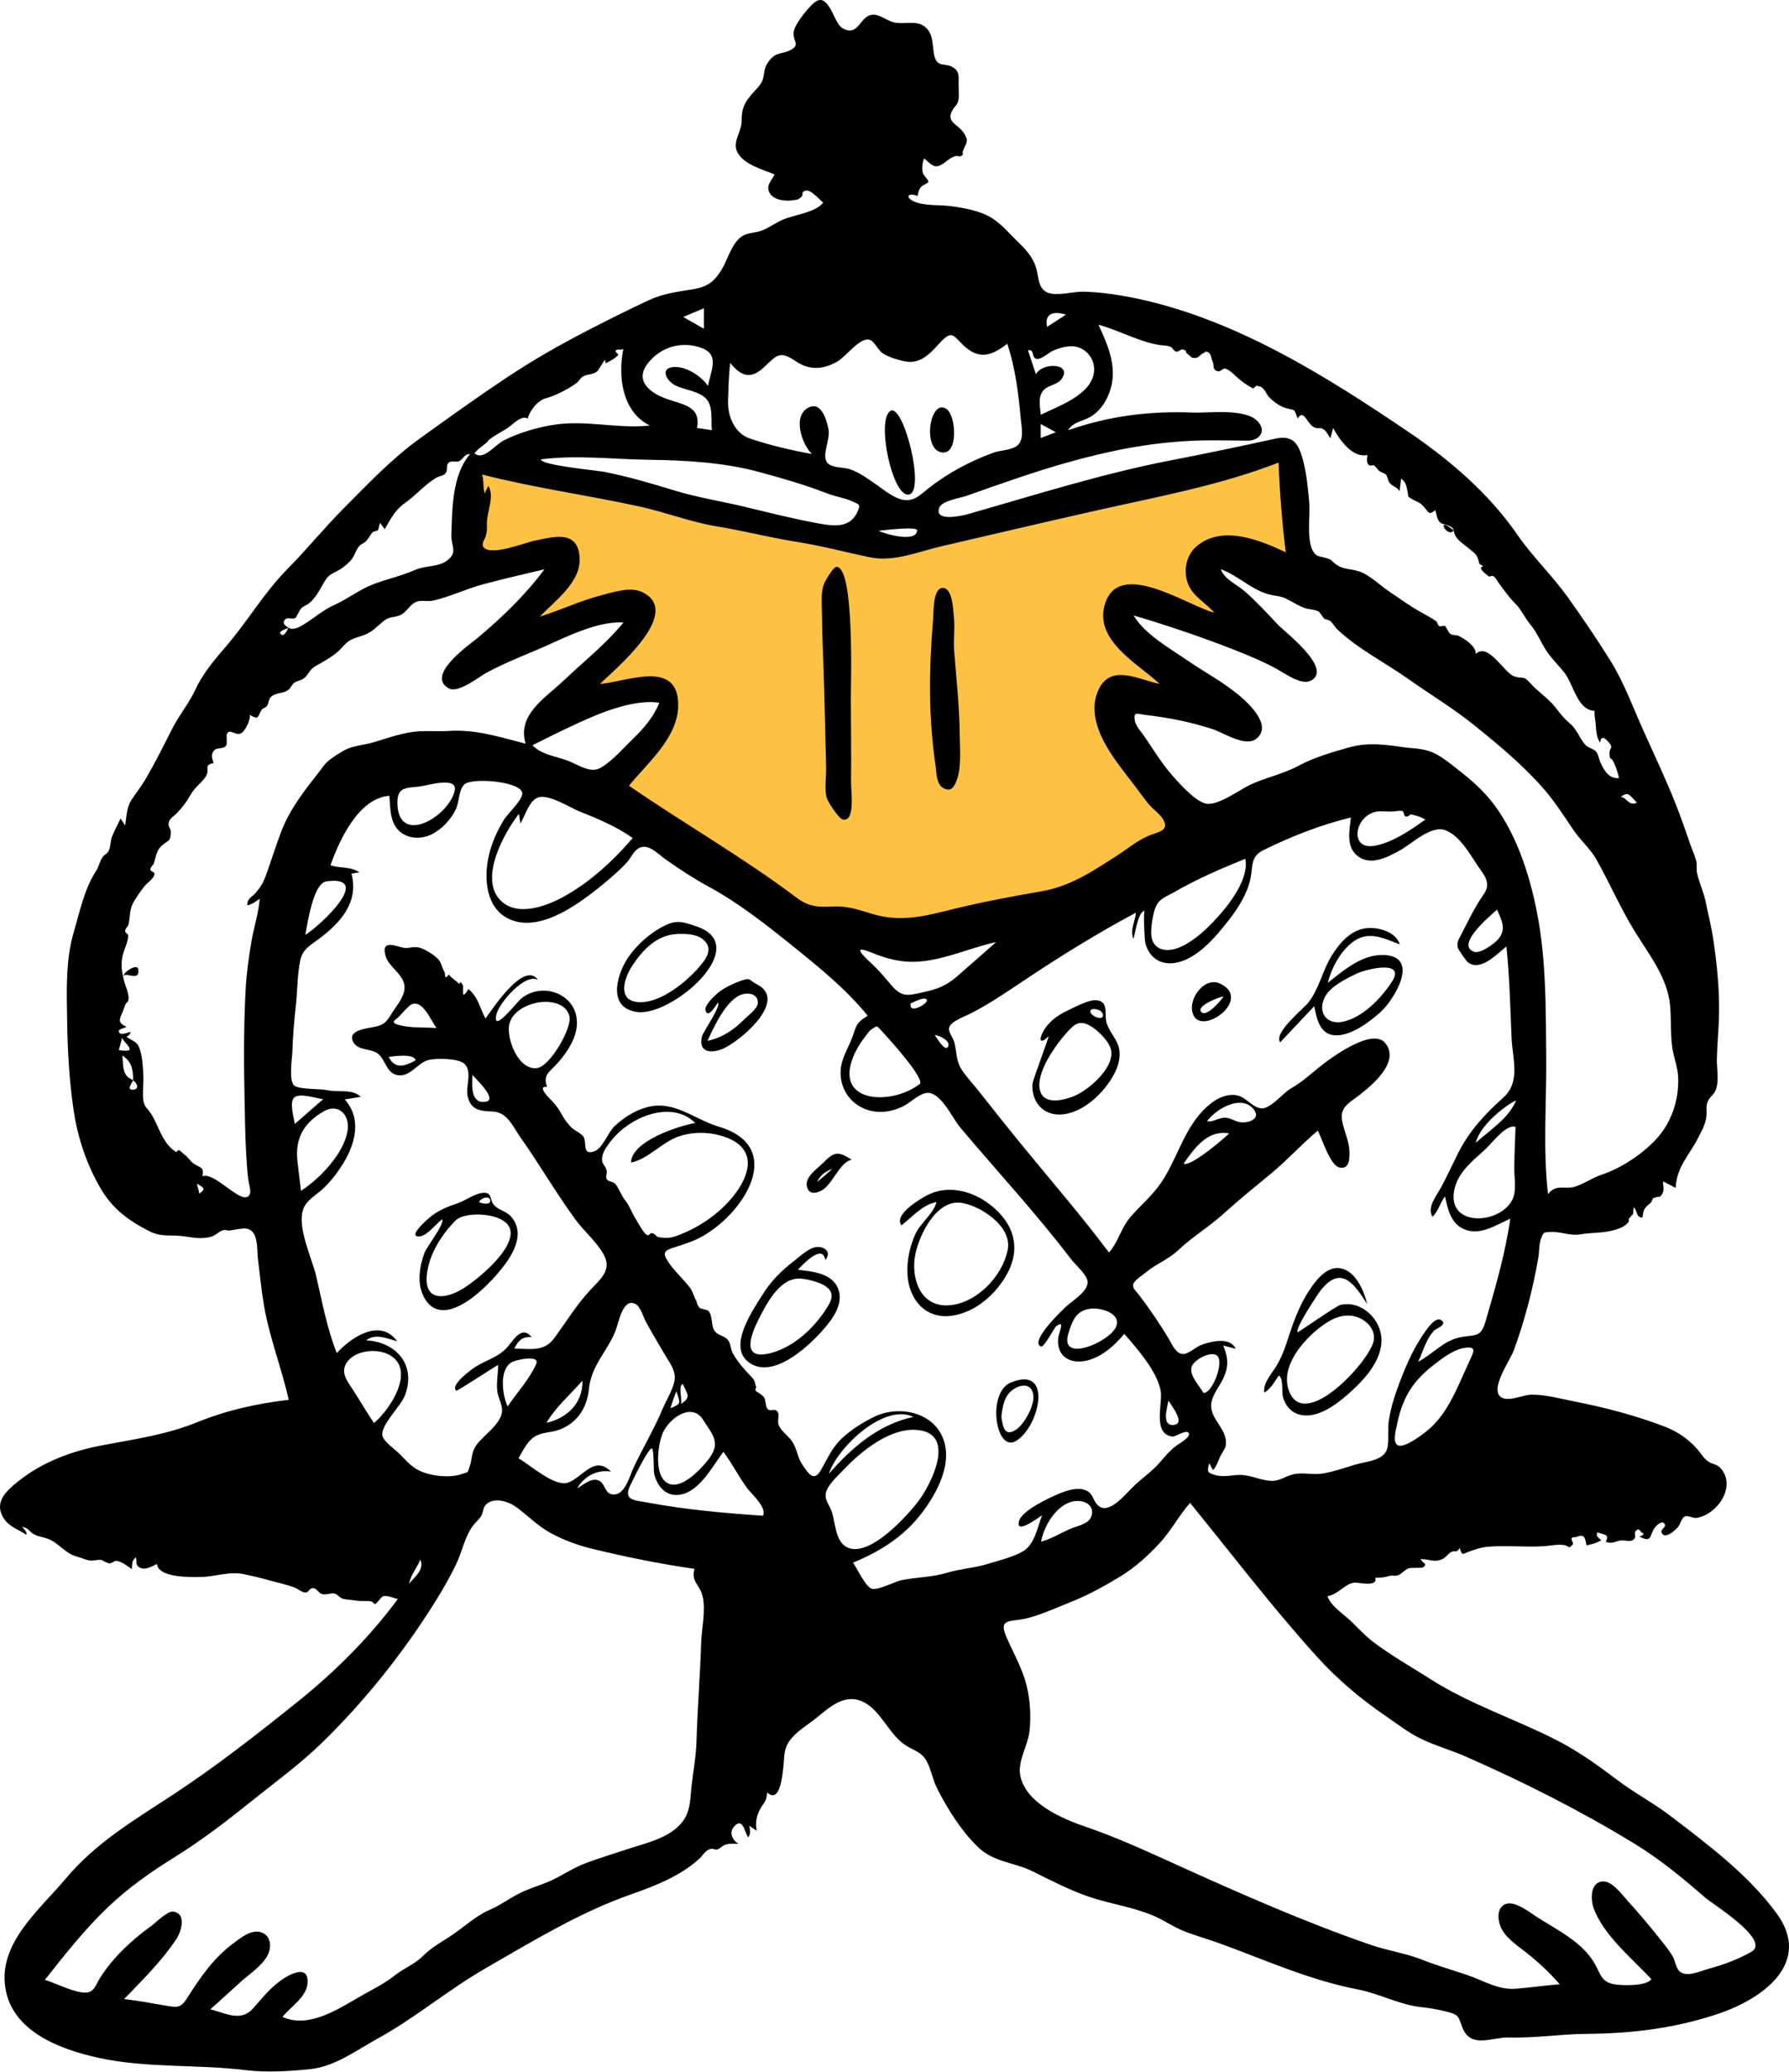<svg width="328" height="380" viewBox="0 0 328 380" fill="none" xmlns="http://www.w3.org/2000/svg">
<path fill-rule="evenodd" clip-rule="evenodd" d="M86.701 85.449C86.312 91.813 85.922 98.175 85.533 104.539C88.038 103.818 103.97 99.13 102.986 103.883C102.28 107.292 97.801 110.98 95.519 113.353C93.418 115.538 91.255 117.667 89.037 119.733C93.114 118.172 97.224 116.694 101.364 115.312C104.497 114.266 107.653 113.245 110.863 112.461C112.054 112.17 115.271 110.981 116.397 111.791C119.355 113.92 103.306 129.599 101.107 131.81C104.216 130.364 107.399 129.05 110.636 127.924C112.974 127.11 120.195 124.001 122.263 126.656C124.477 129.497 118.993 136.02 117.471 138.088C115.292 141.052 112.93 143.895 110.452 146.614C120.752 155.865 132.856 164.099 145.737 169.217C155.181 172.97 164.459 173.925 174.425 171.865C184.664 169.75 194.483 165.692 203.817 161.053C209.299 158.328 214.708 155.38 219.862 152.068C217.737 149.483 215.675 146.845 213.67 144.167C210.81 140.342 207.295 136.164 205.664 131.611C204.068 127.156 210.056 128.026 212.928 128.268C217.088 128.618 221.237 129.362 225.313 130.251C222.431 128.246 219.6 126.162 216.827 124.009C213.213 121.203 208.392 118.032 206.026 113.995C203.946 110.447 208.511 111.343 210.623 111.808C215.656 112.917 220.554 114.806 225.355 116.649C228.871 117.999 232.366 119.413 235.826 120.902C233.678 119.034 231.602 117.077 229.607 115.049C226.925 112.322 223.309 108.992 222.106 105.237C219.658 97.59 236.129 103.358 238.941 104.539C238.421 96.617 237.902 88.696 237.383 80.775C215.574 86.578 193.764 92.382 171.955 98.185C169.598 98.813 166.648 100.178 164.19 100.251C161.964 100.318 159.275 99.315 157.104 98.901L117.637 91.36C107.325 89.39 97.013 87.42 86.701 85.449Z" fill="#FDC144"/>
<path fill-rule="evenodd" clip-rule="evenodd" d="M321.105 357.91C318.75 359.257 315.992 360.297 313.377 360.995C311.84 361.405 309.302 362.672 307.952 361.511C307.304 360.954 307.156 359.688 306.774 358.955C306.169 357.793 305.309 356.791 304.503 355.764C302.55 353.277 300.518 350.877 298.392 348.537C297.384 347.428 295.544 344.839 293.769 345.01C291.556 345.222 291.609 348.285 292.163 349.85C293.929 354.832 299.274 359.174 302.765 362.927C301.877 364.294 297.002 364.131 295.649 363.811C293.582 363.324 293.373 361.852 292.43 360.168C290.223 356.234 285.747 354.033 282.068 351.72C280.727 350.876 277.876 348.539 276.128 349.127C274.471 349.685 274.543 351.801 275.071 353.183C275.868 355.271 278.135 356.72 279.812 358.04C282.048 359.8 284.092 361.714 285.955 363.868C283.27 364.087 280.594 364.466 277.915 364.687C274.676 364.954 271.976 363.176 268.993 362.168C266.222 361.232 263.46 360.44 260.735 359.362C257.676 358.15 254.471 357.728 251.385 356.665C239.273 352.493 227.405 347.247 215.733 341.958C210.172 339.438 204.725 336.917 198.93 334.944C194.707 333.506 188.07 330.642 187.061 325.611C186.527 322.953 188.469 320.095 188.756 317.439C189.091 314.315 188.827 310.878 187.876 307.88C187.036 305.24 185.646 302.794 184.551 300.259C183.274 297.304 184.417 297.352 186.897 297.016C189.864 296.613 193.328 294.942 196.117 293.855C199.33 292.601 202.516 290.848 205.459 289.047C208.121 287.418 210.437 285.318 212.556 283.037C214.712 280.717 216.108 277.968 218.192 275.591C225.884 285.051 233.195 294.655 241.368 303.706C245.226 307.978 249.421 311.51 254.175 314.759C256.16 316.116 258.129 317.665 260.292 318.738C262.996 320.08 266.02 320.913 268.799 322.138C279.457 326.834 289.629 331.967 299.572 338.027C304.382 340.958 308.419 344.318 312.654 347.995C313.973 349.14 324.773 355.811 321.105 357.91ZM196.08 280.411C194.357 281.192 192.716 282.205 190.878 282.706C191.399 279.536 194.357 274.755 198.149 275.281C199.598 275.482 200.691 276.606 200.054 278.158C199.476 279.568 197.307 279.856 196.08 280.411ZM76.194 194.441C74.241 195.518 72.422 196.146 71.277 193.833C72.125 193.662 75.977 193.149 76.194 194.441ZM72.943 187.899C71.434 187.441 72.641 186.96 73.16 186.408C73.564 185.978 74.904 184.471 75.372 184.222C77.442 183.125 79.042 187.205 80.032 188.529C77.689 188.321 75.224 188.591 72.943 187.899ZM89.077 202.024C86.217 202.509 86.534 198.931 86.619 197.118C87.223 197.854 91.307 201.646 89.077 202.024ZM98.555 195.844C95.068 196.432 92.764 190.408 93.389 187.773C93.939 185.451 96.641 184.155 98.793 183.813C100.877 183.481 103.781 183.934 104.4 186.339C104.947 188.464 100.879 195.452 98.555 195.844ZM181.093 286.786C178.587 287.556 176.132 287.653 173.614 288.409C170.756 289.267 168.111 289.191 165.248 289.775C164.083 290.011 160.941 291.709 159.805 291.33C158.679 290.954 157.05 287.461 156.403 286.553C161.469 284.447 165.791 281.728 169.13 277.291C171.785 273.763 174.632 268.477 172.962 263.923C171.078 258.789 164.584 257.674 160.254 259.818C158.206 260.832 156.176 262.093 154.487 263.639C152.556 265.406 151.797 267.335 150.546 269.514C149.281 271.718 148.393 270.492 147.129 268.62C146.049 267.021 146.19 265.405 144.84 263.827C144.151 263.021 143.084 262.244 142.725 261.204C142.497 260.544 142.977 259.375 142.545 258.856C141.938 258.126 141.198 258.983 140.689 258.332C140.319 257.859 140.44 256.78 140.058 256.188C139.727 255.852 139.359 255.565 138.951 255.326C138.456 255.082 138.366 254.776 138.68 254.409C138.287 253.681 138.665 253.436 137.824 252.55C136.512 251.171 135.315 249.848 134.381 248.219C133.954 247.474 133.996 246.369 133.466 245.723C132.738 244.837 131.526 244.97 130.9 243.874C130.343 242.896 130.716 241.187 129.796 240.301C129.312 240.162 128.827 240.026 128.342 239.892C127.977 239.538 127.764 239.108 127.703 238.602C127.193 237.815 127.091 236.892 126.447 236.062C125.213 234.473 123.554 233.006 122.464 231.331C121.318 229.572 121.926 229.275 123.916 228.646C125.71 228.077 127.349 227.549 129.013 226.581C136.704 222.105 143.995 210.233 131.787 206.606C127.258 205.259 123.536 201.64 118.513 203.062C116.335 203.679 114.27 204.993 112.645 206.551C111.523 207.628 110.483 210.51 109.105 211.062C106.628 212.054 107.675 209.575 106.972 208.436C106.636 207.893 105.284 207.266 104.783 206.771C104.196 206.191 103.627 205.459 103.219 204.742C102.461 203.41 101.998 202.668 100.905 201.583C100.493 201.174 98.437 199.059 100.291 199.335C99.54 197.046 100.636 196.702 102.152 195.029C103.931 193.066 105.768 190.336 105.778 187.584C105.799 182.3 99.538 179.933 95.605 183.069C94.805 183.708 90.073 189.868 91.041 185.939C91.563 183.82 96.397 178.289 98.638 179.72C96.127 176.06 90.358 184.947 89.011 186.766C87.864 184.655 87.783 183.004 85.886 181.369C84.341 183.846 85.157 181.139 84.817 180.588C84.081 179.4 84.485 180.759 84.086 180.337C83.589 179.811 82.807 179.397 82.279 178.7C81.373 179.929 81.735 178.607 81.458 178.149C80.809 177.075 81.06 176.454 79.948 175.521C79.139 174.842 77.546 173.789 76.457 173.693C75.202 173.581 74.854 174.062 73.575 173.706C71.948 173.254 69.9 172.559 70.687 175.28C71.259 177.258 73.585 178.383 74.094 180.403C74.607 182.437 72.595 184.487 71.62 186.155C70.367 188.294 69.342 188.119 67.072 188.602C65.621 188.91 63.684 189.57 64.929 191.33C65.817 192.588 67.9 192.323 69.072 193.068C70.717 194.112 70.694 196.687 72.794 197.135C75.106 197.628 76.43 195.054 78.38 194.432C79.766 193.99 84.061 194.039 85.152 195.08C86.638 196.498 85.353 199.208 85.728 200.969C86.284 203.582 88.052 203.742 90.287 203.825C93.039 203.928 94.007 206.57 95.487 208.666C98.953 213.576 101.966 218.809 105.517 223.653C107.089 225.798 109.389 227.706 110.676 230.034C112.265 232.908 110.059 234.567 108.154 236.63C105.666 239.326 103.809 242.394 101.651 245.341C99.733 247.961 97.35 247.308 94.285 247.308C94.968 245.901 95.79 245.023 97.47 245.193C95.713 243.048 94.308 245.502 93.168 246.861C91.52 248.827 89.37 249.301 87.252 250.594C86.503 251.051 82.422 254.015 83.662 255.027C83.803 255.142 90.558 250.698 91.328 250.29C91.328 251.931 90.969 253.636 91.199 255.267C91.367 256.463 92.208 257.711 92.029 258.955C91.69 261.303 88.655 263.152 87.353 264.981C86.372 266.358 86.609 267.444 86.11 268.922C85.655 270.27 85.894 269.863 84.76 270.279C82.451 271.127 78.564 270.669 76.474 269.464C75.176 268.715 74.181 267.532 73.126 266.49C72.332 265.703 70.335 264.361 70.114 263.261C69.735 261.367 73.495 257.849 74.239 255.895C76.34 250.383 72.737 246.098 67.129 245.785C68.857 244.452 70.999 245.456 72.821 245.965C69.707 241.649 64.388 245.2 61.746 248.133C59.941 243.57 59.071 238.757 57.969 233.999C57.218 230.759 54.359 224.976 55.634 221.641C56.25 220.028 57.991 219.129 59.194 218.01C60.562 216.74 61.734 215.221 62.734 213.647C65.089 209.943 66.45 205.265 63.206 201.614C64.192 201.452 65.178 201.29 66.163 201.128C64.56 199.621 62.031 200.355 59.95 199.909C58.63 199.625 54.831 199.809 53.95 199.062C52.89 198.163 53.569 194.03 53.608 192.807C53.695 189.948 53.934 187.199 54.249 184.358C54.548 181.674 54.488 178.773 55.043 176.136C55.493 173.996 56.932 173.344 58.593 172.083C62.562 169.067 65.796 165.399 64.44 160.202C64.921 160.126 65.401 160.05 65.881 159.974C64.328 158.851 62.319 159.259 60.591 158.665C62.177 154.201 65.685 146.353 71.381 145.93C71.577 147.926 71.443 150.3 72.79 151.952C74.323 153.832 77.013 154.022 79.09 153.027C80.974 152.123 82.743 150.209 83.611 148.317C84.199 147.036 84.093 144.871 85.124 143.855C86.507 142.494 96.043 143.316 95.752 145.613C95.579 146.964 93.029 149.235 92.317 150.433C91.013 152.624 89.969 154.994 89.49 157.511C88.763 161.333 89.184 166.378 93.065 168.387C97.479 170.673 102.858 167.767 106.478 165.256C108.466 163.878 110.391 162.356 112.206 160.758C113.174 159.908 114.146 159.032 114.998 158.065C115.628 157.351 116.131 156.201 116.905 155.666C118.736 154.403 120.53 156.546 122.079 157.628C124.602 159.391 127.112 161.065 129.82 162.532C135.315 165.508 140.34 169.452 145.198 173.367C150.085 177.305 155.125 181.357 159.084 186.263C156.686 187.738 157.113 188.122 156.047 190.752C155.29 192.62 154.247 194.209 154.126 196.284C153.918 199.864 156.217 202.915 159.705 203.707C161.657 204.151 163.515 203.796 165.322 202.998C166.727 202.378 168.127 200.852 169.595 200.473C172.323 199.77 174.507 204.924 176.036 206.739C182.827 214.802 190.007 222.546 196.402 230.938C197.11 231.868 199.215 233.683 199.386 234.914C199.631 236.681 196.851 238.365 195.698 239.379C195.092 239.91 188.671 245.95 190.827 246.91C191.442 247.184 193.241 243.478 193.691 243.161C195.375 241.974 194.101 244.3 194.001 245.476C193.75 248.398 195.757 249.991 198.579 249.62C201.59 249.225 204.27 246.848 206.134 244.603C208.469 247.308 212.119 251.396 212.794 255.009C213.225 257.317 211.228 262.966 214.956 263.437C215.525 263.508 217.585 261.98 217.969 262.848C218.289 263.572 216.063 264.809 215.742 265.049C214.37 266.073 213.541 267.17 212.434 268.411C211.133 269.867 209.356 271.093 207.894 272.489C206.352 273.958 203.304 277.95 201.27 276.021C200.248 275.052 200.517 273.785 198.88 273.217C197.389 272.698 195.5 273.355 194.115 273.93C192.555 274.576 187.418 276.936 186.848 278.879C186.061 281.558 190.307 278.337 191.062 277.866C190.201 280.051 189.725 283.215 187.533 284.49C185.711 285.549 183.091 286.172 181.093 286.786ZM151.974 270.257C153.432 265.572 162.029 257.217 167.463 259.83C161.13 261.157 156.105 265.491 151.974 270.257ZM155.189 283.676C153.07 282.495 153.184 279.065 152.445 277.058C152.02 275.907 151.17 275.065 151.42 273.788C151.712 272.289 153.623 270.624 154.64 269.544C157.841 266.143 163.474 261.496 168.626 262.275C175.183 263.268 170.738 272.072 168.505 275.104C166.602 277.688 159.268 285.949 155.189 283.676ZM139.891 277.945C132.8 277.472 125.732 276.838 118.737 275.536C116.257 275.075 114.18 275.142 115.599 272.291C116.067 271.35 118.892 265.452 119.53 265.621C119.908 265.722 119.822 269.775 119.933 270.24C120.434 272.327 121.84 274.272 124.21 274.139C128.089 273.923 130.589 268.908 132.631 266.216C134.267 268.416 135.452 270.859 137.096 273.022C137.882 274.056 140.619 276.462 139.891 277.945ZM98.315 250.108C97.126 252.838 94.733 255.435 93.069 257.908C92.128 255.917 91.466 251.344 93.698 249.872C94.543 249.315 99.067 248.382 98.315 250.108ZM122.911 258.238C123.238 257.187 123.601 256.144 124.005 255.121C124.699 257.305 125.054 257.369 122.911 258.238ZM128.981 260.474C129.842 261.933 131.276 263.368 131.051 265.2C130.881 266.589 129.626 268.012 128.73 268.979C127.246 270.579 123.961 273.651 121.812 271.526C120.017 269.751 120.642 264.87 121.477 262.872C122.669 260.018 126.929 256.999 128.981 260.474ZM124.769 257.485C125.263 257.288 124.226 254.104 125.188 253.787C126.027 255.7 126.818 256.218 124.769 257.485ZM111.219 214.628C110.899 213.453 110.166 213.502 110.43 212.05C110.603 211.098 111.359 210.081 111.933 209.326C113.076 207.822 114.583 206.582 116.213 205.643C119.655 203.662 124.381 202.839 127.462 205.941C124.582 206.395 115.751 209.239 115.695 213.179C118.898 212.562 121.417 209.344 124.63 208.33C127.267 207.498 130.126 207.556 132.75 208.436C139.931 210.84 136.945 217.047 132.892 221.078C130.486 223.472 127.601 225.259 124.447 226.492C122.988 227.062 122.092 227.126 120.657 226.839C120.388 226.785 120.074 226.287 119.752 226.18C118.951 225.915 119.184 226.813 118.524 226.41C117.949 226.058 116.722 223.787 116.33 223.137C115.707 222.102 115.417 221.095 114.652 220.151C113.887 219.206 113.514 217.94 112.806 217.084C112.466 216.673 111.534 216.689 111.284 216.288C110.909 215.684 111.387 215.245 111.219 214.628ZM100.19 260.916C101.823 258.081 104.615 255.673 106.775 253.194C106.908 257.268 103.987 260.058 100.19 260.916ZM102.396 262.226C105.767 261.04 107.624 258.202 107.967 254.762C108.404 250.405 111.14 248.117 112.787 244.203C113.419 242.702 114.155 237.765 116.603 239.178C117.443 239.663 117.942 241.486 118.379 242.309C119.438 244.301 120.642 246.233 121.765 248.189C122.68 249.782 124.05 251.384 123.647 253.301C123.295 254.973 122.163 256.754 121.5 258.33C119.934 262.054 117.878 265.483 116.159 269.125C115.466 270.594 114.646 274.072 112.529 274.054C110.853 274.04 111.04 272.208 109.937 271.58C108.545 270.788 106.962 272.296 105.818 272.921C107.135 270.697 109.438 269.438 112.026 269.856C108.927 266.77 106.833 270.935 104.173 271.862C101.653 272.741 97.182 268.596 95.06 267.421C95.872 266.047 96.605 264.365 98.001 263.461C99.325 262.603 100.95 262.735 102.396 262.226ZM74.993 290.431C75.363 288.654 76.406 287.604 77.067 285.99C77.833 287.946 76.038 289.101 74.993 290.431ZM128.544 301.336C128.363 307.321 127.874 313.29 127.697 319.276C127.616 322.037 127.127 324.67 126.803 327.399C126.529 329.706 126.668 331.973 125.216 333.944C122.926 337.052 118.473 337.946 115.016 339.097C112.478 339.943 109.91 340.71 107.403 341.649C105.148 342.494 103.33 343.775 101.185 344.78C99.266 345.679 97.195 346.212 95.285 347.169C93.31 348.161 91.749 349.367 89.72 350.249C87.29 351.305 85.289 353.184 83.129 354.675C81.227 355.988 79.215 357.001 77.579 358.652C76.045 360.201 74.103 360.88 72.365 362.255C70.526 363.71 68.602 364.656 66.572 365.797C62.411 368.135 56.799 372.127 51.792 369.856C53.224 368.027 56.155 366.27 56.378 363.75C56.667 360.467 53.811 361.676 52.156 362.724C49.65 364.311 48.264 366.228 46.356 368.344C44.127 370.817 41.309 369.153 38.581 368.458C40.447 366.778 42.297 365.083 44.16 363.4C45.732 361.98 48.138 360.445 49.095 358.481C49.779 357.076 49.746 355.152 48.095 354.423C46.247 353.608 44.158 355.327 42.789 356.351C39.157 359.068 36.765 362.515 34.38 366.297C33.112 368.308 32.527 368.154 30.193 367.751C27.72 367.325 25.246 366.871 22.753 366.573C26.056 363.18 29.748 359.504 32.357 355.535C33.202 354.249 34.305 350.859 31.729 350.547C30.668 350.419 28.555 352.588 27.737 353.173C24.159 355.73 20.72 358.956 18.349 362.689C17.566 363.921 17.321 365.292 15.805 365.394C13.823 365.528 10.141 363.637 8.23 363.053C11.883 358.447 15.511 353.808 19.779 349.747C23.701 346.015 27.613 343.303 32.2 340.442C37.115 337.373 41.694 333.841 46.207 330.216C50.527 326.746 55.04 323.473 59.017 319.599C66.96 311.86 74.035 302.96 79.894 293.549C81.264 291.346 82.555 289.087 83.671 286.744C84.718 284.543 85.201 281.912 86.616 279.91C87.104 279.219 87.793 278.705 88.228 277.984C88.638 277.304 88.499 276.483 89.126 275.881C90.574 274.491 93.212 275.329 94.566 276.304C96.743 277.871 98.505 279.774 100.898 281.086C103.305 282.406 105.908 283.365 108.574 284.014C114.803 285.528 120.978 286.771 127.324 287.691C126.671 290.113 128.275 290.494 128.807 292.673C129.452 295.318 128.625 298.643 128.544 301.336ZM68.564 260.952C67.151 258.854 65.891 256.66 64.503 254.548C63.657 253.261 62.609 251.88 63.332 250.307C64.549 247.655 68.843 247.183 71.173 248.339C76.47 250.967 71.549 258.483 68.564 260.952ZM54.543 212.961C54.056 208.86 55.624 205.95 59.334 203.8C61.979 202.267 64.108 204.361 63.747 207.155C63.198 211.412 58.649 216.147 55.178 218.368C54.951 216.568 54.758 214.763 54.543 212.961ZM53.978 201.226C55.072 200.357 58.003 201.466 59.272 201.542C57.528 203.065 55.783 204.589 54.039 206.113C53.925 205.067 52.968 202.028 53.978 201.226ZM59.862 161.618C68.687 160.47 58.529 169.941 55.971 171.425C56.387 169.41 57.41 161.937 59.862 161.618ZM83.356 145.037C82.171 149.891 72.959 155.186 72.862 147.235C72.827 144.273 74.491 144.512 76.92 144.228C78.306 144.066 84.034 142.262 83.356 145.037ZM51.536 152.554C50.502 155.268 49.672 158.053 48.659 160.77C48.21 161.973 47.681 162.801 46.845 163.754C46.145 164.552 45.311 164.752 45.339 166.013C46.216 165.843 46.903 165.32 47.611 164.816C47.44 167.315 46.557 170.003 46.129 172.493C45.617 175.479 45.191 178.466 45.032 181.494C44.689 188.078 44.686 194.638 44.831 201.226C44.905 204.583 44.938 207.942 45.119 211.295C45.209 212.963 45.311 214.639 45.518 216.296C45.602 216.966 46.087 218.39 45.787 219.018C44.608 221.481 39.387 214.716 37.12 215.709C37.446 213.835 36.694 214.245 35.437 213.324C34.828 212.877 34.432 212.117 33.797 211.719C33.605 211.512 33.394 211.328 33.163 211.166C32.901 210.808 32.624 210.847 32.334 211.28C29.779 209.753 29.119 206.499 27.747 204.31C27.042 203.184 26.361 203.008 26.24 201.452C26.136 200.095 26.34 198.713 26.285 197.352C26.223 195.815 26.133 194.121 25.702 192.633C25.202 190.906 24.514 191.047 23.173 190.127C23.586 189.946 23.859 189.643 23.991 189.217C23.562 189.293 22.262 189.824 21.938 189.442C21.302 188.693 22.802 188.594 23.196 188.294C21.515 187.548 21.877 186.934 22.484 185.566C22.656 185.179 22.82 184.6 22.966 184.274C23.285 183.561 23.468 184.013 23.574 183.127C23.674 182.282 22.925 180.621 22.704 179.721C22.334 178.211 22.13 176.906 22.462 175.333C22.731 174.06 23.456 172.906 23.506 171.597C23.52 171.229 22.96 171.107 22.953 170.752C22.942 170.233 23.426 170.005 23.552 169.525C23.873 168.298 23.728 167 24.279 165.836C24.773 164.789 25.773 163.436 26.481 162.523C26.971 161.891 28.175 161.178 28.307 160.343C28.394 159.789 27.533 159.853 27.571 159.436C27.623 158.872 28.097 158.689 28.226 158.27C28.584 157.118 28.674 156.013 29.6 155.13C30.766 154.021 31.272 154.485 31.32 152.654C31.344 151.761 30.629 151.623 31.012 150.593C31.22 150.034 31.834 149.704 32.226 149.307C33.391 148.132 34.177 147.088 35.007 145.635C35.741 144.351 36.911 143.605 37.664 142.497C38.643 141.052 37.179 140.336 39.166 139.928C38.883 139.031 38.583 138.306 39.326 137.547C39.795 137.068 40.984 137.361 41.4 136.807C41.875 136.171 41.172 134.664 41.889 134.251C42.472 133.916 43.344 134.949 44.26 134.438C44.958 134.048 46.012 131.895 45.787 131.103C47.592 132.119 47.142 131.419 48.005 130.117C48.199 129.825 48.786 129.761 48.952 129.465C49.286 128.877 49.209 128.276 49.69 127.797C50.49 127 51.8 127.205 52.681 126.636C53.408 126.165 53.37 125.658 53.95 125.215C54.446 124.836 55.261 124.763 55.744 124.37C56.688 123.6 56.698 122.788 57.88 122.124C59.28 121.34 60.52 120.673 61.793 119.632C62.623 118.955 63.411 117.752 64.382 117.305C65.726 116.687 66.772 116.643 68.086 115.76C69.035 115.122 69.933 114.069 70.865 113.531C71.569 113.126 72.062 113.214 72.948 112.962C74.544 112.51 74.932 111.007 76.234 110.395C77.127 109.975 78.428 110.359 79.409 110.139C82.461 109.453 85.477 107.975 88.541 107.156C92.28 106.157 96.046 105.282 99.814 104.399C96.351 109.092 91.941 113.327 87.468 117.054C86 118.278 77.954 123.856 82.291 126.238C84.032 127.194 87.814 124.106 89.219 123.351C92.049 121.831 94.981 120.614 97.945 119.385C102.738 117.396 108.981 113.86 114.307 114.145C111.065 118.123 107.017 121.317 103.308 124.831C99.9 128.06 94.765 131.089 96.372 136.376C91.585 135.158 87.285 133.718 82.307 134.037C80.078 134.18 77.847 133.911 75.628 134.224C73.215 134.565 70.942 135.373 68.623 136.082C66.788 136.642 64.76 136.686 63.072 137.618C62.257 138.069 61.248 138.712 60.515 139.271C59.538 140.017 59.316 140.511 58.549 141.493C55.812 144.998 53.163 148.284 51.536 152.554ZM36.563 218.894C36.414 218.287 36.278 217.734 36.106 217.041C37.63 217.979 37.63 217.979 36.563 218.894ZM25.048 199.573C24.861 199.832 24.072 199.915 23.843 199.691C23.557 199.413 24.307 198.327 24.427 198.097C24.725 198.325 25.409 199.072 25.048 199.573ZM21.787 192.541C21.988 191.8 22.19 191.059 22.392 190.319C22.64 191.005 23.756 191.764 23.781 192.418C23.797 192.852 22.007 192.636 21.787 192.541ZM22.434 193.557C24.182 194.708 24.365 196.066 24.417 198.052C22.325 197.359 22.625 195.334 22.434 193.557ZM52.837 115.164C52.661 115.642 51.911 117.13 51.363 116.09C51.187 115.756 52.472 115.302 52.837 115.164ZM52.335 113.542C52.767 113.153 53.638 113.637 54.127 113.323C54.469 113.102 54.356 112.878 54.517 112.747C54.549 112.721 55.015 111.778 55.206 111.564C55.543 111.188 56.278 110.954 56.687 110.614C57.832 109.665 58.478 108.417 59.199 107.148C60.058 105.633 60.333 105.457 61.719 104.763C62.675 104.284 63.415 103.699 64.193 102.886C65.089 101.95 65.023 101.279 65.759 100.256C66.122 99.75 66.645 99.688 67.069 99.281C67.576 98.793 67.834 98.111 68.304 97.62C68.506 97.406 69.157 97.407 69.28 97.225C69.437 96.994 69.559 96.072 69.705 95.902C69.985 96.281 70.266 96.659 70.546 97.038C71.651 95.095 72.457 93.49 74.304 92.197C76.245 90.839 77.919 88.852 79.925 87.636C80.376 87.363 81.294 87.248 81.638 86.846C82.22 86.164 81.716 85.558 82.141 84.979C82.623 84.323 83.556 84.855 84.169 84.572C84.944 84.214 85.166 83.168 86.164 83.284C82.882 87.167 82.923 93.208 82.749 98.058C82.673 100.148 83.989 101.201 82.046 102.734C80.394 104.039 78.063 103.652 76.109 104.511C73.655 105.589 71.031 106.162 68.528 107.102C65.938 108.074 63.856 109.775 61.364 110.901C59.166 111.893 57.666 113.303 55.655 114.529C54.908 114.984 53.751 115.645 52.86 115.101C52.302 114.76 51.607 114.199 52.335 113.542ZM89.404 80.985C89.546 80.433 92.348 78.983 93.037 78.51C94.071 77.799 95.603 76.063 96.757 76.753C97.157 75.15 98.718 73.367 100.097 73.028C101.627 72.65 104.252 71.339 105.757 70.193C106.197 69.859 106.342 69.37 106.859 69.056C107.76 68.51 108.654 68.808 109.522 68.063C109.654 67.95 110.855 65.967 110.903 65.986C110.964 66.198 111.02 66.414 111.069 66.63C111.98 66.125 112.791 65.722 113.359 65.078C113.488 64.931 112.653 64.551 112.917 64.262C113.239 63.907 113.96 64.304 114.286 63.967C113.271 69.002 114.026 75.483 119.135 78.035C113.06 78.692 107.127 76.865 100.977 77.987C98.034 78.525 95.041 79.406 92.364 80.76C90.723 81.59 88.625 84.562 86.992 83.119C87.64 82.254 88.629 81.718 89.404 80.985ZM118.878 66.5C121.15 63.721 124.596 62.622 128.065 63.617C132.128 64.782 130.415 67.621 129.801 70.773C128.629 69.054 126.089 67.349 123.927 67.297C120.861 67.224 122.02 69.779 123.86 70.694C125.534 71.525 128.405 71.757 129.603 73.27C130.769 74.741 130.322 77.147 130.51 78.882C129.603 78.748 128.697 78.613 127.79 78.478C128.551 74.428 125.202 74.232 122.08 73.09C118.924 71.937 116.293 69.662 118.878 66.5ZM129.053 56.527V60.286C127.791 59.565 126.527 58.846 125.263 58.125C126.527 57.593 127.791 57.06 129.053 56.527ZM139.207 86.559C143.425 87.701 147.614 88.911 151.669 90.488C153.141 91.061 154.754 91.264 156.197 91.91C157.571 92.526 157.777 92.462 157.288 93.666C155.919 97.04 152.676 96.457 149.835 95.941C145.387 95.133 141.032 94.013 136.64 92.959C132.346 91.93 127.963 91.254 123.735 89.964C119.396 88.641 115.168 87.387 110.704 86.513C109.402 86.258 99.098 85.313 99.177 84.236C105.666 83.393 112.347 84.223 118.865 84.311C125.638 84.402 132.637 84.778 139.207 86.559ZM133.482 73.509C133.562 71.189 133.595 68.862 133.883 66.556C135.813 68.938 137.556 69.652 139.989 67.418C142.319 65.28 142.839 64.166 145.793 66.175C148.353 67.919 150.776 67.839 153.496 66.313C155.155 65.382 157.82 61.579 159.564 62.362C160.395 62.735 161.004 64.239 161.843 64.793C162.896 65.486 164.514 65.967 165.741 66.236C168.639 66.871 170.365 65.007 172.184 63.013C174.822 60.123 174.744 61.802 177.19 63.806C179.917 66.042 182.198 64.95 184.668 63.041C186.172 67.45 186.735 72.264 187.16 76.886C187.303 78.446 187.839 80.662 186.438 81.766C185.45 82.544 183.353 82.574 182.163 83.004C177.911 84.541 173.826 86.723 170.27 89.514C168.884 90.603 167.676 91.935 165.783 91.687C163.978 91.451 162.225 89.94 160.774 88.943C159.199 87.861 157.605 86.633 155.765 86.03C154.687 85.677 152.96 85.805 152.017 85.157C150.264 83.954 152.328 80.796 151.89 78.676C151.56 77.067 150.634 73.712 148.418 74.655C145.12 76.059 147.039 81.537 148.853 83.247C145.142 82.588 141.034 81.626 137.456 80.403C134.692 79.459 133.382 76.338 133.482 73.509ZM195.709 84.807C203.326 82.668 210.452 81.226 218.379 80.837C221.888 80.664 225.284 80.773 228.754 80.805C230.751 80.823 232.273 79.212 230.678 77.359C228.47 74.794 221.733 75.77 218.748 75.655C210.748 75.346 203.412 76.256 195.835 78.893C196.636 77.417 198.561 77.225 199.881 76.462C201.499 75.525 202.599 73.981 203.29 72.269C205.089 67.814 203.279 63.616 201.397 59.547C205.093 60.541 208.917 62.719 212.633 63.272C213.412 63.388 213.912 63.313 214.601 63.597C215.024 63.77 215.158 64.372 215.682 64.503C215.935 64.567 216.543 63.995 216.83 64.076C217.962 64.396 217.067 64.481 217.783 64.944C218.351 65.311 218.304 65.785 219.346 65.611C219.808 65.535 220.309 64.82 220.552 64.8C220.863 64.775 220.791 64.398 221.265 64.508C222.129 64.709 222.052 65.82 222.34 66.368C222.647 66.95 222.211 67.725 223.142 68.044C223.838 68.283 224.013 67.547 224.605 67.6C224.964 67.632 225.71 68.15 226.028 68.465C227.05 69.482 228.451 70.604 229.826 71.265C229.691 71.129 230.474 70.802 230.287 70.725C230.161 70.674 230.984 70.873 230.971 70.869C231.765 71.05 232.185 72.269 232.586 72.714C233.324 73.528 234.471 74.389 235.505 74.749C237.293 75.37 237.239 74.627 237.891 76.752C239.163 74.753 239.651 78.101 241.227 78.469C242.044 78.66 241.949 78.311 242.691 78.738C243.201 79.031 243.54 79.928 243.924 80.362C244.089 79.737 244.253 79.112 244.418 78.488C245.554 80.64 248.005 84.052 250.694 83.435C250.694 84.022 250.452 84.724 250.906 85.225C251.224 85.575 251.738 85.177 251.986 85.381C252.203 85.559 252.722 86.266 252.888 86.383C253.215 86.612 253.809 86.779 254.093 87.008C254.344 87.21 254.468 88.172 254.745 88.519C255.267 89.172 256.17 89.302 256.597 90.085C256.694 89.313 256.791 88.54 256.889 87.767C257.736 88.422 257.808 88.929 258.016 89.887C258.312 91.25 257.919 90.93 258.86 91.506C259.783 92.071 260.265 92.008 261.112 92.99C261.942 93.952 261.95 94.545 263.148 93.543C263.371 94.284 263.443 95.243 264.037 95.812C264.487 96.241 266.347 96.26 266.525 97.274C263.029 94.325 265.329 98.804 266.527 97.282C266.78 98.911 267.972 99.438 269.334 100.598C270.605 101.68 270.813 101.601 271.247 103.419C271.237 103.379 271.885 103.781 271.932 103.861C270.694 104.038 272.613 105.421 272.937 105.673C273.174 105.858 273.483 105.417 273.875 105.716C274.325 106.058 274.692 106.835 275.057 107.303C276.05 108.574 276.784 109.665 277.828 110.698C278.954 111.812 279.502 113.222 280.583 114.525C281.784 115.972 282.433 117.635 283.436 119.206C284.39 120.7 285.657 121.899 286.762 123.267C288.523 125.443 289.122 130.237 292.404 130.364C292.212 130.562 292.48 132.048 292.511 132.323C292.666 133.672 292.563 134.97 293.362 136.192C293.544 134.798 294.274 135.336 294.907 136.068C295.961 137.286 295.036 136.98 295.091 138.215C295.159 139.711 295.329 138.553 295.899 139.86C296.346 140.884 296.59 141.548 296.83 142.684C294.976 142.831 294.126 141.316 293.441 139.847C293.155 139.233 293.055 138.224 292.548 137.744C292.008 137.233 291.267 137.193 290.712 136.623C289.648 135.528 289.186 133.82 287.932 132.754C286.514 131.55 286.2 130.981 285.028 129.541C283.732 127.948 281.941 126.83 280.582 125.29C279.22 123.746 279.33 124.589 277.62 124.03C275.8 123.436 272.858 117.715 270.566 119.919C270.657 118.477 268.498 117.122 267.407 116.6C266.936 116.374 266.387 116.578 265.915 116.24C265.403 115.873 265.366 115.165 264.85 114.724C264.85 114.724 264.058 114.917 263.898 114.836C263.571 114.67 263.568 114.084 263.28 113.891C262.481 113.358 261.529 112.798 260.681 112.343C258.621 111.238 256.8 109.877 254.812 108.547C253.108 107.407 251.046 105.348 249.077 104.747C247.358 104.222 246.277 104.489 244.869 103.438C244.102 102.866 244.327 102.674 243.095 102.318C241.921 101.979 241.263 102.153 240.641 100.909C239.553 98.731 240.239 94.481 240.029 92.039C239.806 89.448 239.54 86.792 238.865 84.272C238.066 81.294 237.01 79.738 233.816 80.439C227.486 81.83 221.233 83.153 214.875 84.375C202.205 86.809 189.753 90.781 177.362 94.307C176.418 94.576 171.153 95.781 172.228 93.059C172.724 91.803 176.057 91.335 177.172 90.94C183.297 88.773 189.449 86.564 195.709 84.807ZM193.58 79.265C192.655 79.618 191.73 79.971 190.805 80.324V77.751C191.73 78.255 192.655 78.76 193.58 79.265ZM189.735 65.659C190.539 66.317 192.174 64.735 192.857 64.415C194.025 63.868 195.512 63.398 196.817 63.51C199.223 63.718 200.983 66.087 200.542 68.489C199.796 72.553 194.006 74.474 190.814 76.063C190.711 74.623 190.245 72.892 191.255 71.646C192.132 70.565 193.832 70.643 194.641 69.492C196.677 66.601 191.159 66.339 189.926 68.638C189.439 67.169 188.953 65.7 188.467 64.23C189.641 64.036 189.125 65.162 189.735 65.659ZM195.43 57.705C194.281 58.448 193.132 59.191 191.983 59.934C191.414 57.363 193.355 57.024 195.43 57.705ZM300.104 147.184C298.6 147.902 298.224 146.188 297.142 146.114C298.42 145.328 298.42 145.328 300.104 147.184ZM306.222 184.623C306.41 187.087 306.263 189.58 306.592 192.034C306.841 193.902 307.598 195.639 307.679 197.528C307.855 201.663 306.459 205.875 303.638 208.907C300.97 211.775 297.153 214.243 293.551 215.449C291.929 215.991 290.235 217.195 288.659 217.64C286.915 218.133 285.258 217.061 283.82 218.983C282.861 210.738 283.562 202.122 283.486 193.825C283.41 185.509 283.5 177.191 282.093 168.966C280.841 161.64 278.371 153.399 273.819 147.406C271.969 144.972 269.693 142.979 267.292 141.113C266.046 140.145 264.8 139.11 263.413 138.345C261.277 137.168 259.458 137.331 257.136 136.996C253.812 136.516 250.722 136.11 247.386 137.046C244.28 137.918 240.86 138.91 238.078 140.425C235.307 141.933 232.089 142.555 229.212 143.906C227.256 144.825 223.191 147.896 221.019 147.343C218.918 146.808 215.807 143.241 214.465 141.643C212.75 139.601 211.331 137.235 209.81 135.037C209.275 134.266 208.186 133.074 208.048 132.083C207.806 130.364 208.495 130.926 210.137 131.118C214.36 131.614 218.332 132.397 222.379 133.727C224.393 134.388 228.332 137.063 230.346 135.46C233.421 133.012 228.748 128.804 227.037 127.391C224.121 124.982 220.73 123.194 217.622 121.053C214.319 118.779 209.952 116.358 207.827 112.856C214.033 114.688 220.234 116.786 226.258 119.148C229.015 120.229 231.74 121.371 234.329 122.808C235.783 123.614 238.722 125.797 240.473 124.752C244.28 122.479 235.536 115.879 234.275 114.53C232.314 112.434 230.393 110.358 228.239 108.457C226.785 107.174 224.502 106.272 223.826 104.379C226.239 105.253 228.189 106.964 230.448 108.126C231.631 108.735 232.71 109.085 234.017 109.272C235.409 109.471 235.575 109.693 236.672 110.246C237.527 110.678 238.405 111.255 239.364 111.549C240.047 111.758 241.242 111.794 241.839 112.182C242.145 112.618 242.46 113.046 242.786 113.467C243.15 113.574 243.509 113.698 243.863 113.838C244.392 114.311 244.707 114.962 245.222 115.45C248.964 118.988 253.969 121.52 258.164 124.485C262.133 127.289 266.344 129.826 270.156 132.886C274.543 136.409 279.095 140.195 282.826 144.419C284.935 146.806 286.668 149.513 288.439 152.153C289.722 154.065 291.587 155.65 292.695 157.621C295.112 161.918 297.118 166.563 299.72 170.79C302.371 175.099 305.824 179.379 306.222 184.623ZM270.566 209.555C271.289 206.573 275.367 203.091 277.973 201.776C276.66 205.025 273.16 207.241 270.566 209.555ZM277.291 219.958C275.068 224.569 265.294 225.097 266.62 218.272C267.27 214.928 270.028 212.876 272.395 210.688C273.489 209.677 276.169 206.059 277.863 206.642C277.784 209.243 277.631 211.855 277.637 214.456C277.64 216.193 278.078 218.325 277.291 219.958ZM274.466 166.803C275.368 168.828 276.266 170.515 274.593 172.327C273.838 173.145 271.378 174.934 270.265 174.537C266.692 173.262 273.504 167.714 274.466 166.803ZM252.857 148.781C253.717 148.734 254.553 148.862 255.403 148.81C256.25 148.757 256.34 148.607 257.125 148.714C257.208 148.834 257.29 148.955 257.373 149.075C257.48 149.883 257.905 149.971 258.646 149.339C259.677 149.568 260.347 149.722 261.333 150.279C258.673 152.197 255.435 154.427 252.173 155.071C247.018 156.088 248.442 149.024 252.857 148.781ZM173.829 191.918C173.295 192.994 171.758 190.307 171.377 189.806C172.087 189.804 174.37 190.833 173.829 191.918ZM215.249 163.613C219.255 161.276 224.011 159.223 228.313 157.483C229.069 161.128 225.38 165.832 223.108 168.326C221.271 170.343 219.056 172.434 216.565 173.595C213.872 174.85 210.928 174.298 211.059 170.777C211.107 169.49 211.4 167.421 211.924 166.244C212.599 164.728 213.876 164.413 215.249 163.613ZM161.109 97.322C161.705 97.287 168.181 96.45 168.147 97.256C168.045 99.677 161.759 97.776 161.109 97.322ZM115.318 144.083C118.738 139.862 124.259 135.308 124.34 129.41C124.459 120.731 114.828 125.061 109.985 125.422C112.546 122.906 125.413 112.351 117.802 108.602C115.615 107.525 112.505 108.578 110.31 109.142C106.415 110.144 102.794 111.879 98.968 113.086C101.702 110.175 106.426 106.868 106.271 102.46C106.082 97.095 101.678 98.392 97.87 99.179C96.406 99.482 89.869 102.083 88.64 100.317C88.191 99.67 88.918 98.848 89.072 98.272C89.345 97.254 89.26 96.898 89.27 95.857C89.289 93.757 90.684 91.061 89.546 89.108C89.286 89.551 89.063 90.013 88.877 90.493C88.502 89.356 88.754 88.151 88.379 87.014C97.887 89.446 107.558 90.777 117.125 92.852C121.969 93.903 126.527 95.712 131.436 96.526C136.388 97.347 141.253 98.603 146.214 99.386C150.74 100.1 155.076 101.289 159.558 102.201C163.927 103.09 168.408 101.142 172.673 100.155C182.224 97.946 191.773 95.683 201.337 93.54C212.373 91.065 223.854 88.95 234.418 84.823C234.623 90.323 235.063 95.813 235.735 101.275C231.07 99.07 224.146 96.194 219.43 100.14C217.542 101.719 216.96 104.445 217.706 106.764C218.518 109.288 221.006 110.46 222.647 112.36C217.652 111.079 204.766 102.051 202.473 111.177C200.853 117.622 208.755 121.785 212.618 125.413C208.782 124.662 203.643 121.594 201.39 126.524C199.444 130.786 201.789 135.424 204.191 138.939C205.493 140.844 206.957 142.636 208.341 144.482C209.072 145.458 209.787 146.448 210.556 147.395C211.327 148.345 212.782 149.34 213.322 150.362C214.411 152.425 212.214 152.551 210.507 153.296C208.375 154.226 206.544 155.788 204.594 157.033C200.129 159.884 196.227 162.532 190.951 163.443C185.519 164.38 180.288 165.36 174.928 166.668C169.584 167.972 165.221 169.225 159.759 167.54C157.269 166.772 155.24 166.088 152.598 166.233C149.824 166.385 148.202 166.241 145.92 164.522C136.104 157.129 125.449 151.062 115.318 144.083ZM97.621 136.66C101.414 134.757 105.234 132.844 109.153 131.209C112.396 129.854 117.322 128.276 120.873 128.87C119.872 131.441 118.045 133.551 116.086 135.444C114.353 137.119 112.188 139.647 110.092 140.815C108.188 141.876 105.972 140.196 104.095 139.491C102.031 138.718 99.192 138.358 97.621 136.66ZM98.574 146.264C100.465 145.478 104.528 148.114 106.247 148.8C109.627 150.147 113.024 151.554 116.002 153.68C112.366 157.883 108.248 161.725 103.354 164.424C100.135 166.2 94.708 168.237 91.671 165.012C87.856 160.96 92.442 152.704 95.144 149.231C95.233 149.826 95.323 150.419 95.413 151.013C96.275 149.633 96.933 146.946 98.574 146.264ZM167.981 182.232C165.622 182.728 164.82 182.28 163.263 180.471C162.211 179.248 161.177 177.979 159.99 176.879C158.778 175.757 155.787 173.052 159.598 174.61C163.072 176.03 166.048 176.739 169.869 176.183C174.239 175.548 178.314 173.7 182.622 172.764C180.26 174.832 177.915 176.919 175.549 178.98C173.049 181.157 171.157 181.562 167.981 182.232ZM168.52 198.854C163.351 202.743 152.945 202.323 156.447 193.764C156.979 192.465 157.724 191.241 158.585 190.134C158.872 189.764 159.383 188.997 159.793 188.749C160.936 188.056 160.619 187.972 161.718 189.128C162.666 190.126 170.077 198.274 168.52 198.854ZM166.987 183.983C167.461 183.829 169.456 182.672 169.91 183.313C170.371 183.96 166.459 186.202 166.987 183.983ZM204.616 243.306C203.454 246.087 194.153 250.113 195.885 244.507C196.653 242.024 197.376 240.144 200.272 239.955C201.943 239.847 205.639 240.857 204.616 243.306ZM221.3 205.622C222.832 203.392 227.888 200.378 230.047 203.702C231.087 205.304 228.563 206.125 227.036 205.713C226.217 205.491 225.547 205.001 224.655 204.965C223.51 204.918 222.39 205.817 221.3 205.622ZM225.359 207.835C224.318 208.889 218.039 214.173 217.022 213.358C219.073 210.426 221.427 207.153 225.359 207.835ZM215.104 261.305C212.924 261.429 214.012 258.143 214.223 256.829C214.751 257.744 217.526 261.169 215.104 261.305ZM220.644 255.416C219.939 254.161 218.038 252.292 218.468 250.677C218.797 249.443 221.763 247.782 223.005 248.491C224.655 249.432 222.264 255.624 220.644 255.416ZM272.384 242.254C271.452 245.467 270.485 244.638 267.56 245.261C264.626 245.886 262.597 248.377 260.014 249.713C260.911 247.817 261.468 245.505 262.97 243.965C263.318 243.61 265.447 242.908 264.234 242.085C263.173 241.365 261.649 243.701 261.193 244.337C258.956 247.47 257.391 251.296 256.099 254.9C255.463 256.671 254.954 258.475 254.654 260.334C254.385 261.99 254.675 263.723 254.402 265.338C253.962 267.937 250.432 267.949 248.309 268.62C246.387 269.226 244.474 269.884 242.479 270.211C240.749 270.494 238.955 269.978 237.279 270.318C235.464 270.688 234.649 271.764 232.586 271.521C230.904 271.323 229.33 270.549 227.626 270.472C226.03 270.4 224.44 270.952 222.854 270.503C221.253 270.049 221.331 269.874 221.695 268.301C221.922 268.726 222.15 269.15 222.378 269.574C223.016 269.073 223.457 267.549 223.848 266.832C224.454 265.723 224.948 265.34 224.724 263.959C224.392 261.918 222.553 260.467 222.136 258.526C221.7 256.501 223.197 254.845 224.083 253.155C225.292 250.841 225.276 249.125 224.262 246.732C225.027 246.934 225.791 247.136 226.556 247.338C225.508 245.063 221.954 245.985 220.172 246.659C219.277 246.998 217.857 248.329 216.893 248.294C215.569 248.248 214.879 246.507 214.31 245.549C212.662 242.775 210.782 240.035 208.834 237.459C208.299 236.751 207.597 236.296 207.782 235.489C207.939 234.804 209.475 233.832 209.973 233.411C211.842 231.83 214.22 230.955 215.975 229.292C218.628 226.779 221.686 224.978 224.398 222.514C227.224 219.948 230.134 217.591 233.078 215.166C236.06 212.71 238.644 209.816 241.604 207.334C242.371 208.724 243.857 213.702 245.556 214.087C247.538 214.535 247.479 212.191 247.381 210.78C247.24 208.77 246.124 206.816 245.999 204.898C245.866 202.845 247.841 201.928 249.331 200.74C251.633 198.907 256.727 194.729 253.989 191.291C251.63 188.33 243.958 194.008 241.844 195.715C240.047 197.166 238.658 198.478 236.635 199.623C235.212 200.427 232.826 203.52 231.139 203.235C229.133 202.895 228.35 200.704 225.896 200.777C223.498 200.847 221.461 202.574 219.974 204.308C216.612 208.227 215.457 213.473 212.393 217.559C210.883 219.573 208.924 221.236 207.286 223.142C205.487 225.234 205.104 227.645 203.33 229.692C198.253 222.929 192.722 216.525 187.368 209.983C184.694 206.717 182.076 203.411 179.46 200.099C178.48 198.857 177.374 197.693 176.476 196.389C175.246 194.603 175.467 193.169 174.984 191.177C174.771 190.294 173.768 189.237 174.036 188.393C174.398 187.26 176.932 186.37 177.846 185.906C181.578 184.011 184.963 181.644 188.443 179.329C194.888 175.043 201.407 171.024 208.261 167.364C208.143 168.941 207.117 170.576 207.806 172.158C208.127 171.248 208.635 167.193 209.85 167.018C209.618 167.052 209.809 172.219 209.997 172.956C210.558 175.158 212.185 176.663 214.514 176.648C218.949 176.619 222.924 171.795 225.385 168.6C227.052 166.436 228.653 163.92 229.239 161.211C229.767 158.78 229.187 157.089 231.714 155.854C236.9 153.321 242.128 151.258 247.675 149.914C247.426 152.304 246.733 155.247 248.906 156.966C251.304 158.864 254.442 157.173 256.699 155.917C258.936 154.674 262.384 151.259 265.011 152.251C267.595 153.226 269.393 156.467 270.839 158.618C272.113 160.515 273.501 161.882 272.025 163.996C270.37 166.365 269.294 168.678 267.968 171.251C267.459 172.24 266.973 172.885 267.333 173.898C267.449 174.227 268.778 176.186 269.139 176.467C271.44 178.257 274.547 174.851 276.19 173.558C276.769 179.126 276.899 184.669 277.132 190.255C277.304 194.346 278.888 198.374 275.53 201.364C272.174 204.354 269.373 207.423 267.327 211.471C266.234 213.634 265.254 215.853 264.072 217.971C263.283 219.385 261.617 221.46 262.636 223.126C263.712 222.105 264.032 220.553 264.928 219.402C265.465 221.791 266.006 224.441 268.532 225.453C271.439 226.618 274.328 224.602 276.903 223.481C275.98 229.866 274.179 236.071 272.384 242.254ZM269.413 249.593C267.418 253.857 265.616 258.998 261.932 262.138C261.123 262.827 257.686 265.519 256.378 265.068C255.268 264.685 255.879 262.442 256.072 261.48C257.054 256.601 258.752 253.53 262.709 250.418C264.346 249.129 266.448 247.482 268.56 247.164C270.833 246.822 270.179 247.955 269.413 249.593ZM325.685 350.802C320.512 343.768 313.202 338.302 306.293 333.018C303.164 330.624 299.715 328.83 296.553 326.435C292.979 323.728 289.349 321.117 285.345 319.078C277.754 315.209 269.472 312.513 262.309 307.939C258.815 305.709 254.993 303.553 251.709 301.048C250.266 299.948 248.991 298.541 247.687 297.281C246.476 296.11 243.875 294.41 243.394 292.697C245.41 292.367 246.556 290.411 248.355 290.212C248.948 290.145 252.662 291.128 252.154 289.327C253.501 289.293 253.658 289.273 254.787 288.978C255.254 288.856 255.808 289.047 256.281 288.88C257.004 288.624 257.496 287.887 258.227 287.604C258.746 287.403 260.674 287.627 260.967 287.377C261.764 286.695 260.917 286.756 260.441 285.904C261.992 285.865 263.057 286.649 264.612 285.815C265.085 285.561 265.486 284.977 265.945 284.674C266.759 284.136 267.053 284.969 267.61 283.853C268.131 285.393 268.117 284.967 269.374 284.514C270.626 284.063 271.531 283.737 272.957 283.624C276.364 283.355 279.783 283.768 283.174 283.526C284.414 283.437 285.474 283.155 286.707 283.318C287.792 283.461 287.465 284.216 288.367 283.198C288.577 282.962 287.9 282.316 288.224 281.976C288.367 281.826 288.834 281.932 289.011 281.854C290.597 281.162 290.604 282.129 290.885 283.389C291.815 283.171 292.764 282.974 293.572 282.429C293.163 282.065 292.481 281.662 292.875 280.997C294.216 281.505 295.093 281.27 294.422 282.743C295.771 283.189 296.024 282.608 297.235 282.48C297.952 282.405 298.953 282.85 299.55 282.278C300.202 281.653 299.173 280.974 300.371 280.436C300.617 280.561 300.798 280.75 300.918 281.002C301.564 281.197 301.448 281.452 300.569 281.765C302.924 282.987 302.371 281.621 303.36 280.178C303.589 279.845 304.612 278.811 305.078 279.31C305.785 280.067 304.341 280.309 304.651 281.061C305.187 282.366 307.058 280.694 307.633 280.033C308.068 279.533 308.245 278.575 308.713 278.202C309.364 277.684 310.3 278.485 311.115 278.341C314.837 277.689 318.352 272.685 315.548 269.335C314.794 268.435 314.157 268.614 313.259 268.045C312.371 267.484 311.873 266.512 311.161 265.71C309.534 263.879 307.543 262.507 305.27 261.63C299.996 259.596 294.313 258.112 288.775 257.02C286.21 256.514 283.479 255.741 280.854 255.746C279.306 255.749 276.977 256.952 275.53 256.376C272.718 255.255 276.846 249.519 277.528 247.666C279.529 242.224 281.039 236.42 282.029 230.707C282.222 229.588 282.148 228.14 282.551 227.074C283.013 225.849 283.112 226.022 284.102 225.923C285.89 225.742 287.845 226.679 289.707 226.355C291.77 225.997 294 226.163 296.083 225.525C297.041 225.232 297.928 224.914 298.559 224.105C298.757 223.852 298.536 223.631 298.662 223.454C298.7 223.398 299.413 222.63 299.436 222.585C299.429 222.188 299.463 221.794 299.54 221.403C300.262 222.002 299.906 223.259 301.122 223.288C301.339 221.949 301.341 221.678 302.221 220.924C302.154 220.982 302.884 220.362 302.79 220.428C302.834 220.189 302.922 219.966 303.053 219.76C303.464 219.562 303.899 219.456 304.356 219.444C305.306 218.467 304.912 217.945 304.912 216.629C305.679 217.027 306.446 217.426 307.213 217.825C307.399 213.926 309.773 211.791 311.35 208.631C312.023 207.284 312.707 206.232 312.868 204.608C312.961 203.671 312.719 202.844 313.107 201.961C313.458 201.16 314.246 200.729 314.575 199.856C315.222 198.138 314.739 195.946 314.775 194.163C314.824 191.689 315.071 189.224 315.152 186.752C315.31 181.898 314.823 176.911 314.096 172.114C313.749 169.819 313.168 167.593 312.712 165.322C312.337 163.457 311.439 161.706 311.118 159.97C310.984 159.249 311.19 158.602 310.973 157.804C310.686 156.755 310.207 155.724 309.851 154.694C309.019 152.288 308.196 149.886 307.26 147.518C305.447 142.928 303.324 138.476 301.307 133.974C299.366 129.645 297.76 125.181 295.247 121.139C292.771 117.157 290.106 113.243 287.378 109.431C284.536 105.463 280.944 102.052 278.188 98.047C273.013 90.526 265.797 84.328 258.246 79.211C242.665 68.65 225.828 58.105 207.145 54.484C204.329 53.939 201.477 53.561 198.607 53.49C196.827 53.446 193.877 54.307 192.191 53.704C190.303 53.029 190.475 50.908 190.003 49.245C189.395 47.106 188.024 45.705 186.467 44.193C184.828 42.602 183.341 40.743 181.297 39.661C179.225 38.565 176.782 38.155 174.487 37.824C172.438 37.527 169.376 37.804 167.504 36.911C165.799 36.098 166.641 35.251 168.238 35.947C168.355 35.243 168.449 34.789 168.9 34.245C169.127 33.971 170.197 33.587 170.223 33.332C170.254 33.033 169.356 32.182 169.227 31.797C168.951 30.967 169.108 29.818 169.436 29.039C171.045 30.47 171.512 31.104 173.309 29.736C174.068 29.158 174.301 28.904 175.18 28.612C175.418 28.533 175.953 28.778 176.161 28.64C176.955 28.117 176.224 28.241 176.602 27.623C176.507 27.779 177.174 26.136 177.142 26.479C177.223 25.604 177.482 25.873 176.954 24.798C175.919 22.694 173.284 22.608 174.627 20.208C175.155 19.263 175.62 19.357 175.769 17.988C175.849 17.252 175.75 16.407 175.746 15.658C175.74 14.127 176.028 13.054 174.593 12.274C173.214 11.524 171.941 12.347 171.381 10.487C170.794 8.535 171.385 6.032 169.271 4.695C167.725 3.719 165.494 4.554 163.787 4.076C162.076 3.598 160.502 1.847 158.765 3.191C157.531 4.147 156.877 6.496 154.552 5.225C153.502 4.652 152.925 2.729 152.263 1.65C151.209 -0.069 150.364 -0.69 148.741 0.985C147.741 2.017 145.633 4.531 145.504 5.961C145.362 7.539 146.739 8.199 145.01 9.132C143.291 10.061 142.326 9.38 140.93 11.266C139.546 13.136 140.617 14.17 139.014 15.96C137.008 18.197 135.942 19.162 135.97 22.176C135.989 24.244 134.163 26.029 135.228 27.991C136.422 30.189 139.908 31.103 142.021 31.998C141.315 33.301 140.347 34.137 141.171 35.478C141.917 36.694 144.025 36.946 145.333 36.725C146.212 36.577 146.243 36.711 146.935 36.092C147.389 35.688 146.767 35.182 147.7 34.958C148.694 34.718 150.281 36.665 150.926 37.153C149.484 39.024 145.524 39.374 143.429 40.322C142.152 40.901 140.979 41.757 139.679 42.274C138.499 42.743 137.064 42.634 135.995 43.36C134.148 44.613 133.379 47.719 132.248 49.545C130.966 51.612 129.724 52.572 127.266 53.001C124.199 53.536 121.73 53.751 118.87 55.086C115.377 56.718 111.934 58.439 108.504 60.198C102.972 63.034 97.832 65.945 92.695 69.374C87.32 72.963 82.092 76.709 76.906 80.459C71.776 84.168 67.469 88.73 63.013 93.215C59.412 96.84 56.251 100.754 52.663 104.378C48.427 108.658 45.311 114.059 41.384 118.599C39.235 121.083 37.179 123.526 35.831 126.451C34.738 128.824 32.838 131.151 31.569 133.639C29.949 136.82 28.415 139.951 26.595 143.027C25.848 144.289 24.961 145.372 24.173 146.577C23.163 148.12 23.222 149.611 22.951 151.39C22.667 150.956 22.384 150.521 22.101 150.088C21.586 151.211 20.965 152.315 20.52 153.465C20.235 154.199 20.28 155.24 19.995 155.882C19.637 156.687 19.201 156.58 18.754 157.251C18.277 157.969 18.123 158.932 17.62 159.702C15.445 163.029 14.609 167.249 13.492 171.044C11.993 176.136 12.229 181.988 12.31 187.238C12.397 192.784 12.7 198.329 13.534 203.816C14.289 208.785 15.904 213.551 18.432 217.908C20.635 221.705 23.672 223.917 27.563 225.862C29.35 226.754 31.008 226.479 32.883 226.621C34.938 226.778 36.339 227.336 38.512 226.845C39.555 226.609 40.049 225.85 40.877 225.597C41.389 225.441 41.666 225.696 42.158 225.636C42.862 225.551 44.327 225.205 45.091 225.289C47.467 225.548 47.068 229.141 47.302 230.975C47.662 233.801 47.925 236.657 48.411 239.465C49.431 245.37 51.635 250.887 52.937 256.69C46.902 257.427 41.725 258.553 36.069 260.837C30.394 263.128 24.657 263.906 18.685 265.045C13.098 266.11 7.725 268.101 3.253 271.708C1.157 273.398 -1.02 275.376 0.519 278.159C1.503 279.939 3.277 280.391 4.808 281.426C5.118 281.034 4.223 280.205 4.059 279.975C5.346 280.239 5.307 280.84 6.248 281.363C7.069 281.82 7.742 281.804 8.641 282.127C10.838 282.916 11.917 284.885 14.088 285.437C14.771 285.611 15.665 286.027 16.363 286.145C17.202 286.287 17.83 285.92 18.68 286.075C19.139 286.378 19.636 286.593 20.169 286.723C20.518 286.561 20.864 286.389 21.204 286.209C22.426 286.336 23.18 287.104 24.173 287.735C24.239 286.94 24.144 286.114 24.897 285.595C25.191 286.368 24.716 286.858 25.518 287.39C26.534 288.065 27.869 287.222 28.779 286.796C29.037 289.367 34.989 289.216 36.876 289.179C39.489 289.128 42.099 288.092 44.735 288.67C46.08 288.965 47.515 289.273 48.854 289.656C50.466 290.116 52.414 290.528 54.001 291.109C54.632 291.34 55.405 292.081 56.076 292.03C56.611 291.99 56.755 291.202 57.377 291.224C58.081 291.25 58.318 292.035 58.927 292.271C59.84 292.624 60.679 291.953 61.546 292.292C61.857 292.413 62.279 292.935 62.678 293.106C63.284 293.364 64.482 293.368 65.156 293.492C66.111 293.669 66.967 293.55 67.785 293.608C68.445 293.656 68.431 294.1 68.746 294.129C69.109 294.161 69.74 292.916 70.226 292.733C70.935 292.467 72.221 293.1 72.944 293.212C67.708 300.31 61.394 306.583 54.551 312.076C47.169 318.001 39.609 323.919 31.693 329.116C24.506 333.835 17.549 337.916 11.976 344.578C7.277 350.195 -0.202 356.205 0.951 364.346C2.103 372.481 10.936 375.792 18.014 377.344C26.916 379.298 36.079 378.512 45.005 379.61C48.812 380.078 53.041 379.828 56.873 379.429C61.398 378.958 65.277 376.005 69.168 373.869C76.166 370.027 82.149 364.887 89.043 360.926C97.674 355.965 106.214 350.709 115.676 347.387C120.078 345.842 124.609 344.078 128.16 340.899C128.689 340.426 129.082 339.712 129.679 339.322C130.694 338.66 130.966 339.331 131.556 339.13C132.009 338.977 132.448 338.486 132.84 338.34C133.833 337.968 134.276 338.121 135.388 338.121C134.433 337.571 133.56 336.153 134.55 334.997C136.246 333.018 136.538 336.181 137.175 336.914C137.715 336.22 137.508 335.603 137.37 334.814C137.826 335.115 138.283 335.416 138.739 335.718C138.425 334.192 138.724 332.786 139.532 331.456C140.278 330.231 140.462 330.403 140.667 328.705C142.983 330.819 143.436 325.688 143.645 323.817C143.846 322.003 143.647 320.701 144.84 319.115C146.121 317.412 148.068 316.335 149.694 315.012C152.262 312.922 155.088 310.281 158.639 312.286C161.443 313.87 162.968 317.75 165.599 319.744C167.194 320.954 168.878 321.076 169.895 322.952C170.718 324.468 170.985 326.283 171.761 327.84C173.642 331.614 176.349 335.933 179.438 338.828C182.313 341.523 186.003 341.509 189.368 343.18C192.698 344.835 196.159 346.628 199.684 347.827C203.534 349.136 207.686 349.693 211.435 351.28C213.363 352.097 215.087 353.326 217.032 354.107C219.13 354.95 221.341 355.543 223.466 356.315C231.889 359.375 240.132 363.127 248.98 364.822C252.905 365.574 256.538 367.617 260.491 368.048C262.187 368.232 263.57 368.466 265.23 368.89C267.833 369.555 267.282 369.909 268.241 372.079C269.818 375.653 273.671 373.537 276.641 373.626C281.395 373.77 286.077 373.001 290.823 372.965C299.124 372.901 307.116 371.965 315.145 369.24C323.206 366.504 332.384 359.911 325.685 350.802Z" fill="black"/>
<path fill-rule="evenodd" clip-rule="evenodd" d="M229.736 71.613C229.85 71.727 230.117 71.796 229.736 71.613V71.613Z" fill="black"/>
<path fill-rule="evenodd" clip-rule="evenodd" d="M83.526 223.806C85.329 221.978 92.999 222.348 93.579 225.616C94.226 229.264 87.372 234.774 84.863 236.318C81.636 238.306 77.696 238.679 78.268 233.688C78.701 229.918 80.959 226.407 83.526 223.806ZM89.861 220.044C90.095 221.055 88.371 220.711 87.896 220.471C87.672 220.012 89.627 219.03 89.861 220.044ZM76.633 226.734C78.163 226.871 79.916 224.417 81.071 223.581C81.581 224.37 78.216 228.704 77.846 229.693C76.922 232.164 76.408 235.286 77.668 237.751C81.351 244.954 90.776 234.668 93.133 231.075C94.783 228.563 95.925 225.447 93.595 222.984C92.765 222.107 91.395 221.864 90.625 221.03C89.611 219.934 90.409 218.519 88.37 218.757C86.962 218.923 85.273 220.192 83.905 220.652C82.257 221.205 80.774 221.779 79.335 222.804C79.011 223.035 74.743 226.564 76.633 226.734Z" fill="black"/>
<path fill-rule="evenodd" clip-rule="evenodd" d="M184.763 229.152C183.802 234.1 178.898 239.177 173.738 239.374C168.599 239.57 166.936 234.186 167.843 229.895C168.616 226.236 171.78 219.878 176.292 220.578C179.84 221.129 185.587 224.91 184.763 229.152ZM181.491 220.88C178.233 218.36 173.732 217.193 169.956 219.193C168.717 219.849 163.775 222.742 165.279 224.7C167.307 223.128 169.057 220.948 171.692 220.425C171.249 222.468 168.719 224.305 167.827 226.295C166.784 228.619 166.214 231.278 166.385 233.832C166.689 238.377 169.733 241.909 174.447 241.284C178.762 240.712 182.534 237.405 184.592 233.687C187.341 228.722 185.793 224.208 181.491 220.88Z" fill="black"/>
<path fill-rule="evenodd" clip-rule="evenodd" d="M151.234 240.401C148.914 243.836 145.377 247.067 141.288 248.128C135.993 249.501 137.481 245.125 139.063 241.985C140.461 239.209 142.861 234.434 146.516 234.46C147.757 234.467 150.067 235.067 151.154 235.73C153.296 237.038 152.455 238.594 151.234 240.401ZM146.293 232.852C147.125 231.925 150.812 227.95 151.305 231.048C152.364 229.821 151.529 228.803 150.174 228.673C148.539 228.517 146.752 230.337 145.572 231.242C143.144 233.103 141.275 235.008 139.666 237.617C137.892 240.493 133.368 246.993 137.327 249.847C141.606 252.932 147.834 247.235 150.514 244.297C152.227 242.417 154.497 239.658 153.845 236.902C153.045 233.517 149.107 233.162 146.293 232.852Z" fill="black"/>
<path fill-rule="evenodd" clip-rule="evenodd" d="M128.036 177.498C125.641 180.23 120.778 184.21 116.77 183.741C113.114 183.314 114.541 179.211 115.835 177.225C117.778 174.241 120.382 171.439 124.144 171.276C125.768 171.206 127.872 171.239 129.13 172.469C130.848 174.148 129.301 176.055 128.036 177.498ZM127.781 169.908C124.976 168.939 123.874 168.569 121.148 170.11C118.959 171.347 117.018 173.096 115.516 175.082C113.268 178.054 111 184.739 116.773 185.575C123.105 186.493 138.167 173.499 127.781 169.908Z" fill="black"/>
<path fill-rule="evenodd" clip-rule="evenodd" d="M136.412 186.965C134.591 188.825 132.317 190.343 129.721 190.862C130.819 188.412 133.271 183.059 136.178 182.313C137.517 181.969 139.044 182.42 138.934 183.946C138.854 185.049 137.131 186.23 136.412 186.965ZM138.757 180.488C137.249 179.732 137.724 179.216 135.97 179.809C134.587 180.276 132.842 181.086 131.691 182.02C131.063 182.53 129.107 184.337 129.346 185.256C129.78 186.927 131.239 184.367 131.622 183.874C132.28 184.41 128.918 189.219 128.719 190.011C127.973 192.958 130.287 193.27 132.554 192.306C135.612 191.006 144.667 183.449 138.757 180.488Z" fill="black"/>
<path fill-rule="evenodd" clip-rule="evenodd" d="M183.589 259.802C183.815 257.848 184.136 255.782 185.929 254.685C187.545 253.696 189.219 253.839 189.458 255.868C189.68 257.752 187.835 261.097 186.341 262.125C184.263 263.556 183.862 261.772 183.589 259.802ZM186.26 264.249C190.529 261.751 193.219 250.297 185.351 253.507C180.88 255.331 182.524 266.435 186.26 264.249Z" fill="black"/>
<path fill-rule="evenodd" clip-rule="evenodd" d="M149.807 216.75C150.48 215.371 151.25 214.913 152.615 214.309C151.705 215.168 150.775 215.962 149.807 216.75ZM150.792 213.351C149.825 214.321 147.61 215.8 147.92 217.466C148.203 218.986 149.365 218.899 150.418 218.425C152.627 217.432 153.857 213.084 156.168 212.677C153.605 211.052 153.006 211.128 150.792 213.351Z" fill="black"/>
<path fill-rule="evenodd" clip-rule="evenodd" d="M151.13 127C151.253 131.631 151.361 136.261 151.464 140.891C151.499 142.518 151.111 144.838 151.599 146.397C151.815 147.084 153.765 150.06 154.457 150.253C156.878 150.926 156.013 144.857 156.03 143.363C156.089 138.321 156.015 133.273 155.995 128.231C155.983 125.632 156.717 103.845 153.345 103.952C152.765 103.97 151.334 106.461 151.119 106.96C150.441 108.529 150.69 110.853 150.706 112.525C150.752 117.348 151.002 122.178 151.13 127Z" fill="black"/>
<path fill-rule="evenodd" clip-rule="evenodd" d="M171.544 140.498C171.734 141.778 171.634 143.913 173.076 144.577C174.33 145.154 174.81 144.467 175.279 143.395C176.357 140.927 175.968 137.154 175.949 134.602C175.909 129.545 175.339 124.51 174.946 119.472C174.773 117.262 175.132 115.042 174.856 112.729C174.735 111.714 174.614 107.63 172.732 107.821C171.031 107.992 171.184 112.272 171.091 113.374C170.32 122.553 170.186 131.336 171.544 140.498Z" fill="black"/>
<path fill-rule="evenodd" clip-rule="evenodd" d="M251.846 245.902C251.125 249.589 239.361 262.426 236.399 255.246C234.641 250.986 238.451 246.349 241.421 243.884C243.26 242.357 245.557 240.86 248.063 241.322C250.19 241.715 252.304 243.561 251.846 245.902ZM245.771 239.29C244.94 239.486 237.995 244.363 237.932 244.299C237.329 243.694 241.709 237.164 242.16 236.593C245.874 231.888 248.339 235.451 250.661 239.149C250.167 236.94 248.806 233.733 246.532 232.799C243.661 231.619 241.421 234.53 240.04 236.623C238.088 239.582 237.012 242.794 235.927 246.132C235.409 247.724 234.82 249.168 233.944 250.603C233.079 252.02 231.566 253.582 231.79 255.373C233.019 254.69 233.672 253.353 234.446 252.251C235.31 252.6 235.014 255.355 235.189 256.056C235.63 257.818 236.834 259.197 238.696 259.5C242.166 260.065 245.913 256.854 248.233 254.674C250.678 252.376 253.31 249.226 253.289 245.689C253.266 241.994 249.633 238.376 245.771 239.29Z" fill="black"/>
<path fill-rule="evenodd" clip-rule="evenodd" d="M255.181 180.055C253.212 183.069 249.757 186.681 246.101 187.381C243.417 187.895 241.647 185.906 242.725 183.222C243.636 180.952 246.738 179.519 248.772 178.521C250.385 177.729 257.905 175.885 255.181 180.055ZM253.732 175.126C249.699 174.974 246.445 177.89 243.438 180.217C244.117 177.544 245.653 174.635 247.817 172.895C250.761 170.527 253.552 171.997 256.652 173.182C255.887 170.768 252.454 169.9 250.268 170.241C247.503 170.673 245.515 173.033 244.117 175.317C242.449 178.04 241.879 181.25 239.916 183.805C239.017 184.975 233.452 189.351 234.712 191.14C236.79 188.933 238.87 186.727 240.948 184.52C241.487 187.128 242.081 190.098 245.411 189.844C248.07 189.641 251.103 187.381 253.048 185.653C255.559 183.421 260.501 175.382 253.732 175.126Z" fill="black"/>
<path fill-rule="evenodd" clip-rule="evenodd" d="M197.23 200.858C195.521 201.643 191.76 202.711 190.805 200.351C189.478 197.072 193.748 191.322 195.78 189.138C197.03 187.794 197.879 187.099 199.622 187.968C201.013 188.663 203.058 190.636 203.592 192.154C204.738 195.411 199.902 199.628 197.23 200.858ZM201.15 185.113C202.541 185.427 202.711 187.194 200.972 186.515C199.668 186.007 199.365 184.71 201.15 185.113ZM202.896 187.601C202.377 186.017 203.434 183.531 200.875 183.416C199.425 183.352 196.769 184.826 195.503 185.425C193.749 186.255 192.098 187.522 191.182 189.308C190.333 190.961 190.939 191.397 192.232 190.025C192.391 190.133 189.306 198.087 189.279 198.883C189.159 202.526 191.737 204.924 195.358 204.279C198.686 203.685 201.686 200.963 203.517 198.217C204.444 196.826 205.205 195.235 205.274 193.532C205.381 190.92 203.639 189.87 202.896 187.601Z" fill="black"/>
<path fill-rule="evenodd" clip-rule="evenodd" d="M223.624 180.342C220.711 179.011 217.457 183.561 218.862 186.265C220.704 189.811 229.69 183.113 223.624 180.342ZM220.15 185.429C219.544 184.351 223.66 182.762 224.31 182.735C223.985 183.33 220.981 186.907 220.15 185.429Z" fill="black"/>
<path fill-rule="evenodd" clip-rule="evenodd" d="M25.354 177.737C25.192 176.585 22.61 178.258 22.625 178.999C23.052 178.145 25.693 180.137 25.354 177.737Z" fill="black"/>
<path fill-rule="evenodd" clip-rule="evenodd" d="M166.545 90.705C169.832 90.463 165.644 73.882 163.249 75.348C160.652 76.937 163.529 90.926 166.545 90.705Z" fill="black"/>
<path fill-rule="evenodd" clip-rule="evenodd" d="M172.683 82.962C175.762 83.403 175.273 76.332 173.617 75.067C170.559 72.731 168.944 82.427 172.683 82.962Z" fill="black"/>
</svg>
